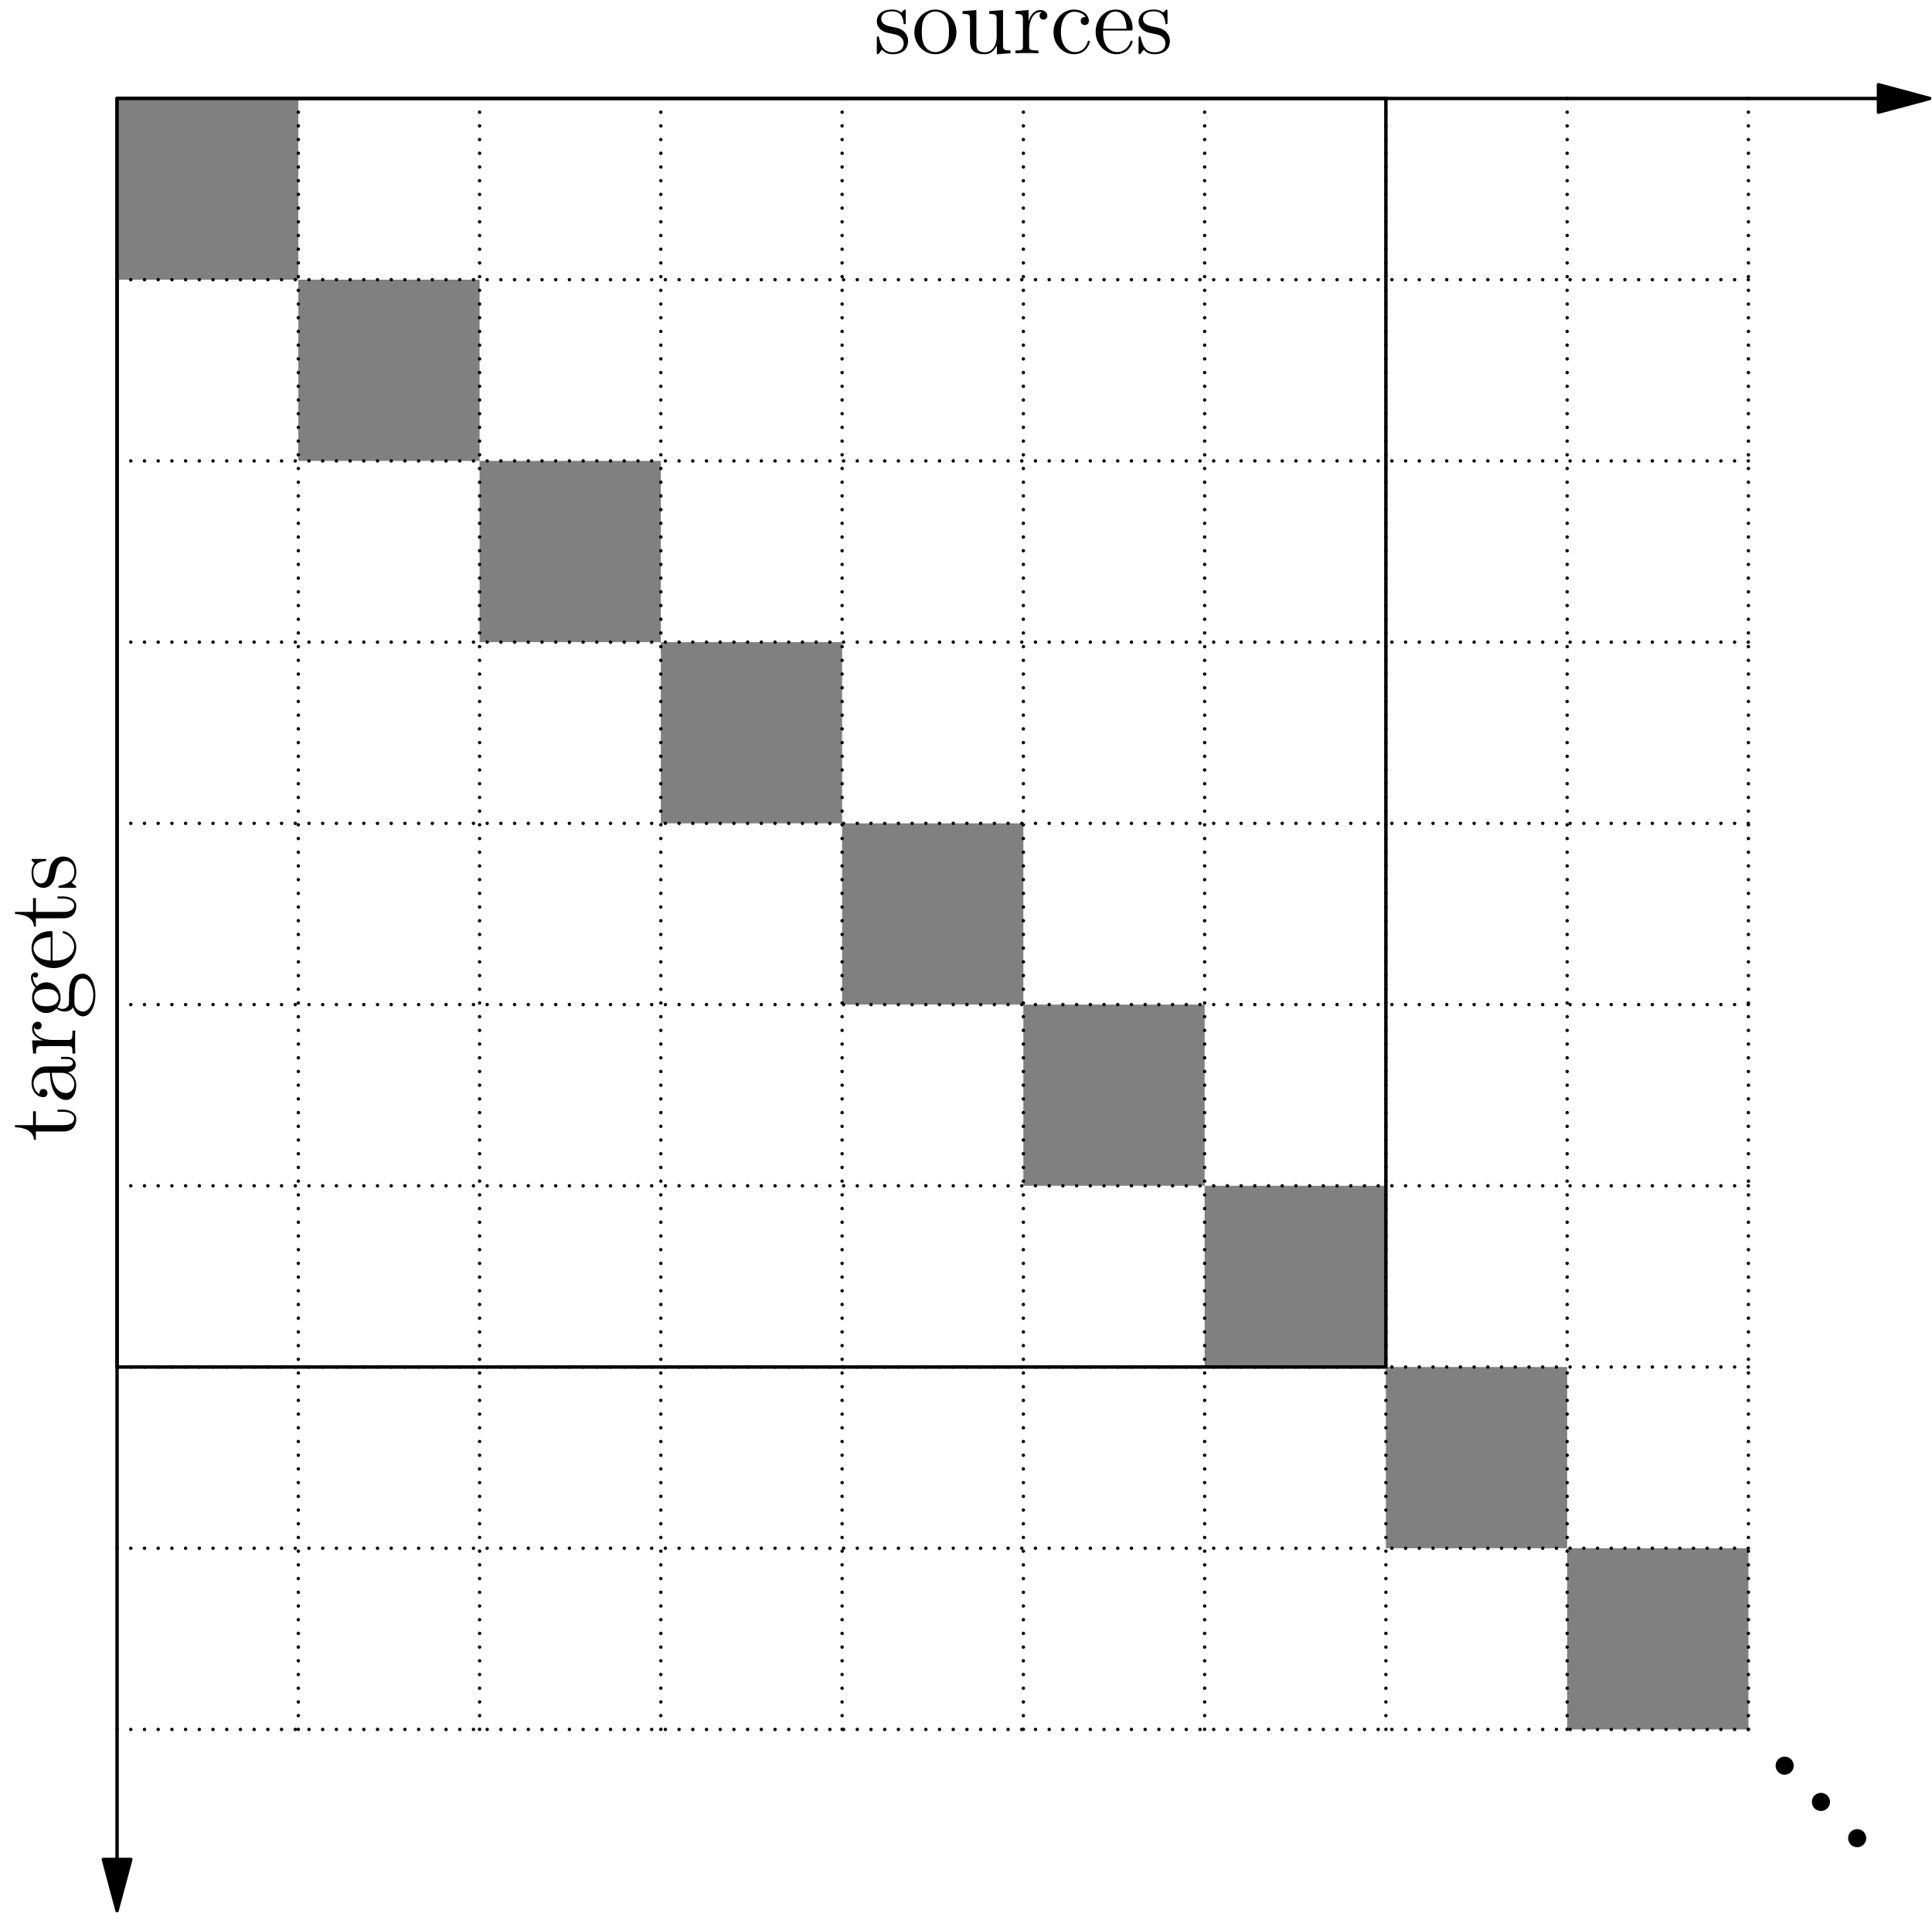 <?xml version='1.0' encoding='ISO-8859-1'?>
<!DOCTYPE svg PUBLIC "-//W3C//DTD SVG 1.1//EN" "http://www.w3.org/Graphics/SVG/1.1/DTD/svg11.dtd">
<!-- This file was generated by dvisvgm 1.2.2 (x86_64-pc-linux-gnu) -->
<!-- Fri Jan 31 19:02:03 2014 -->
<svg height='280pt' version='1.1' viewBox='56.409 53.858 282.719 280' width='282.719pt' xmlns='http://www.w3.org/2000/svg' xmlns:xlink='http://www.w3.org/1999/xlink'>
<defs>
<path d='M5.558 -3.845C5.558 -4.622 5.558 -5.198 4.925 -5.76C4.421 -6.221 3.773 -6.422 3.139 -6.422C1.958 -6.422 1.051 -5.645 1.051 -4.709C1.051 -4.291 1.325 -4.09 1.656 -4.09C2.002 -4.09 2.246 -4.334 2.246 -4.68C2.246 -5.27 1.728 -5.27 1.512 -5.27C1.843 -5.875 2.534 -6.134 3.11 -6.134C3.773 -6.134 4.622 -5.587 4.622 -4.291V-3.715C1.728 -3.672 0.634 -2.462 0.634 -1.354C0.634 -0.216 1.958 0.144 2.837 0.144C3.787 0.144 4.435 -0.432 4.709 -1.123C4.766 -0.446 5.213 0.072 5.832 0.072C6.134 0.072 6.97 -0.13 6.97 -1.282V-2.088H6.653V-1.282C6.653 -0.461 6.307 -0.346 6.106 -0.346C5.558 -0.346 5.558 -1.109 5.558 -1.325V-3.845ZM4.622 -2.03C4.622 -0.619 3.571 -0.144 2.952 -0.144C2.246 -0.144 1.656 -0.662 1.656 -1.354C1.656 -3.254 4.104 -3.427 4.622 -3.456V-2.03Z' id='g0-97'/>
<path d='M5.213 -5.328C5.04 -5.328 4.507 -5.328 4.507 -4.738C4.507 -4.392 4.752 -4.147 5.098 -4.147C5.429 -4.147 5.702 -4.349 5.702 -4.766C5.702 -5.731 4.694 -6.422 3.528 -6.422C1.843 -6.422 0.504 -4.925 0.504 -3.11C0.504 -1.267 1.886 0.144 3.514 0.144C5.414 0.144 5.846 -1.584 5.846 -1.714S5.746 -1.843 5.702 -1.843C5.573 -1.843 5.558 -1.8 5.515 -1.627C5.198 -0.605 4.421 -0.173 3.643 -0.173C2.765 -0.173 1.598 -0.936 1.598 -3.125C1.598 -5.515 2.822 -6.106 3.542 -6.106C4.09 -6.106 4.882 -5.89 5.213 -5.328Z' id='g0-99'/>
<path d='M5.515 -3.341C5.832 -3.341 5.861 -3.341 5.861 -3.614C5.861 -5.069 5.083 -6.422 3.341 -6.422C1.699 -6.422 0.432 -4.939 0.432 -3.154C0.432 -1.253 1.901 0.144 3.499 0.144C5.213 0.144 5.861 -1.411 5.861 -1.714C5.861 -1.8 5.789 -1.858 5.702 -1.858C5.587 -1.858 5.558 -1.786 5.53 -1.714C5.155 -0.504 4.19 -0.173 3.586 -0.173S1.526 -0.576 1.526 -3.067V-3.341H5.515ZM1.541 -3.614C1.656 -5.875 2.923 -6.134 3.326 -6.134C4.867 -6.134 4.954 -4.104 4.968 -3.614H1.541Z' id='g0-101'/>
<path d='M1.714 -2.606C2.39 -2.16 2.966 -2.16 3.125 -2.16C4.421 -2.16 5.386 -3.139 5.386 -4.248C5.386 -4.637 5.27 -5.184 4.81 -5.645C5.371 -6.221 6.048 -6.221 6.12 -6.221C6.178 -6.221 6.25 -6.221 6.307 -6.192C6.163 -6.134 6.091 -5.99 6.091 -5.832C6.091 -5.63 6.235 -5.458 6.466 -5.458C6.581 -5.458 6.84 -5.53 6.84 -5.846C6.84 -6.106 6.638 -6.509 6.134 -6.509C5.386 -6.509 4.824 -6.048 4.622 -5.832C4.19 -6.163 3.686 -6.35 3.139 -6.35C1.843 -6.35 0.878 -5.371 0.878 -4.262C0.878 -3.442 1.382 -2.909 1.526 -2.779C1.354 -2.563 1.094 -2.146 1.094 -1.584C1.094 -0.749 1.598 -0.389 1.714 -0.317C1.051 -0.13 0.389 0.389 0.389 1.138C0.389 2.131 1.742 2.952 3.514 2.952C5.227 2.952 6.653 2.189 6.653 1.109C6.653 0.749 6.552 -0.101 5.688 -0.547C4.954 -0.922 4.234 -0.922 2.995 -0.922C2.117 -0.922 2.016 -0.922 1.757 -1.195C1.613 -1.339 1.483 -1.613 1.483 -1.915C1.483 -2.16 1.57 -2.405 1.714 -2.606ZM3.139 -2.462C1.872 -2.462 1.872 -3.917 1.872 -4.248C1.872 -4.507 1.872 -5.098 2.117 -5.486C2.39 -5.904 2.822 -6.048 3.125 -6.048C4.392 -6.048 4.392 -4.594 4.392 -4.262C4.392 -4.003 4.392 -3.413 4.147 -3.024C3.874 -2.606 3.442 -2.462 3.139 -2.462ZM3.528 2.65C2.146 2.65 1.094 1.944 1.094 1.123C1.094 1.008 1.123 0.446 1.67 0.072C1.987 -0.13 2.117 -0.13 3.125 -0.13C4.32 -0.13 5.947 -0.13 5.947 1.123C5.947 1.973 4.853 2.65 3.528 2.65Z' id='g0-103'/>
<path d='M6.61 -3.082C6.61 -4.939 5.198 -6.422 3.528 -6.422C1.8 -6.422 0.432 -4.896 0.432 -3.082C0.432 -1.238 1.872 0.144 3.514 0.144C5.213 0.144 6.61 -1.267 6.61 -3.082ZM3.528 -0.173C2.995 -0.173 2.347 -0.403 1.93 -1.109C1.541 -1.757 1.526 -2.606 1.526 -3.211C1.526 -3.758 1.526 -4.637 1.973 -5.285C2.376 -5.904 3.01 -6.134 3.514 -6.134C4.075 -6.134 4.68 -5.875 5.069 -5.314C5.515 -4.651 5.515 -3.744 5.515 -3.211C5.515 -2.707 5.515 -1.814 5.141 -1.138C4.738 -0.446 4.075 -0.173 3.528 -0.173Z' id='g0-111'/>
<path d='M2.405 -3.355C2.405 -4.752 2.981 -6.062 4.09 -6.062C4.205 -6.062 4.234 -6.062 4.291 -6.048C4.176 -5.99 3.946 -5.904 3.946 -5.515C3.946 -5.098 4.277 -4.939 4.507 -4.939C4.795 -4.939 5.083 -5.126 5.083 -5.515C5.083 -5.947 4.694 -6.35 4.075 -6.35C2.851 -6.35 2.434 -5.026 2.347 -4.752H2.333V-6.35L0.403 -6.192V-5.774C1.382 -5.774 1.498 -5.674 1.498 -4.968V-1.066C1.498 -0.418 1.339 -0.418 0.403 -0.418V0C0.806 -0.029 1.598 -0.029 2.03 -0.029C2.419 -0.029 3.442 -0.029 3.773 0V-0.418H3.485C2.434 -0.418 2.405 -0.576 2.405 -1.094V-3.355Z' id='g0-114'/>
<path d='M4.723 -6.091C4.723 -6.35 4.723 -6.422 4.579 -6.422C4.464 -6.422 4.19 -6.106 4.09 -5.976C3.643 -6.336 3.197 -6.422 2.736 -6.422C0.994 -6.422 0.475 -5.472 0.475 -4.68C0.475 -4.522 0.475 -4.018 1.022 -3.514C1.483 -3.11 1.973 -3.01 2.635 -2.88C3.427 -2.722 3.614 -2.678 3.974 -2.39C4.234 -2.174 4.421 -1.858 4.421 -1.454C4.421 -0.835 4.061 -0.144 2.794 -0.144C1.843 -0.144 1.152 -0.691 0.835 -2.131C0.778 -2.39 0.778 -2.405 0.763 -2.419C0.734 -2.477 0.677 -2.477 0.634 -2.477C0.475 -2.477 0.475 -2.405 0.475 -2.146V-0.187C0.475 0.072 0.475 0.144 0.619 0.144C0.691 0.144 0.706 0.13 0.95 -0.173C1.022 -0.274 1.022 -0.302 1.238 -0.533C1.786 0.144 2.563 0.144 2.808 0.144C4.32 0.144 5.069 -0.691 5.069 -1.829C5.069 -2.606 4.594 -3.067 4.464 -3.197C3.946 -3.643 3.557 -3.73 2.606 -3.902C2.174 -3.989 1.123 -4.19 1.123 -5.054C1.123 -5.501 1.426 -6.163 2.722 -6.163C4.291 -6.163 4.378 -4.824 4.406 -4.378C4.421 -4.262 4.522 -4.262 4.565 -4.262C4.723 -4.262 4.723 -4.334 4.723 -4.594V-6.091Z' id='g0-115'/>
<path d='M2.419 -5.789H4.45V-6.206H2.419V-8.856H2.102C2.088 -7.502 1.57 -6.12 0.259 -6.077V-5.789H1.483V-1.786C1.483 -0.187 2.549 0.144 3.312 0.144C4.219 0.144 4.694 -0.749 4.694 -1.786V-2.606H4.378V-1.814C4.378 -0.778 3.96 -0.173 3.398 -0.173C2.419 -0.173 2.419 -1.512 2.419 -1.757V-5.789Z' id='g0-116'/>
<path d='M4.378 -6.192V-5.774C5.357 -5.774 5.472 -5.674 5.472 -4.968V-2.39C5.472 -1.166 4.824 -0.144 3.744 -0.144C2.563 -0.144 2.491 -0.821 2.491 -1.584V-6.35L0.461 -6.192V-5.774C1.555 -5.774 1.555 -5.731 1.555 -4.45V-2.29C1.555 -1.397 1.555 -0.878 1.987 -0.403C2.333 -0.029 2.923 0.144 3.658 0.144C3.902 0.144 4.363 0.144 4.853 -0.274C5.27 -0.605 5.501 -1.152 5.501 -1.152V0.144L7.502 0V-0.418C6.523 -0.418 6.408 -0.518 6.408 -1.224V-6.35L4.378 -6.192Z' id='g0-117'/>
</defs>
<g id='page1' transform='matrix(0.996 0 0 0.996 0 0)'>
<g transform='matrix(1 0 0 1 73.835 507.963)'>
<path d='M 0 -180.632L 0 -439.418' fill='none' stroke='#000000' stroke-linecap='round' stroke-linejoin='round' stroke-miterlimit='10.037' stroke-width='0.502'/>
</g>
<g transform='matrix(1 0 0 1 73.835 507.963)'>
<path d='M 0 -173.104L 2.017 -180.632L -2.017 -180.632L 0 -173.104Z' fill='#000000'/>
</g>
<g transform='matrix(1 0 0 1 73.835 507.963)'>
<path d='M 0 -173.104L 2.017 -180.632L -2.017 -180.632L 0 -173.104Z' fill='none' stroke='#000000' stroke-linecap='round' stroke-linejoin='round' stroke-miterlimit='10.037' stroke-width='0.502'/>
</g>
<g transform='matrix(1 0 0 1 73.835 507.963)'>
<path d='M 258.786 -439.418L 0 -439.418' fill='none' stroke='#000000' stroke-linecap='round' stroke-linejoin='round' stroke-miterlimit='10.037' stroke-width='0.502'/>
</g>
<g transform='matrix(1 0 0 1 73.835 507.963)'>
<path d='M 266.314 -439.418L 258.786 -441.435L 258.786 -437.401L 266.314 -439.418Z' fill='#000000'/>
</g>
<g transform='matrix(1 0 0 1 73.835 507.963)'>
<path d='M 266.314 -439.418L 258.786 -441.435L 258.786 -437.401L 266.314 -439.418Z' fill='none' stroke='#000000' stroke-linecap='round' stroke-linejoin='round' stroke-miterlimit='10.037' stroke-width='0.502'/>
</g><use x='184.984' xlink:href='#g0-115' y='61.901'/>
<use x='190.546' xlink:href='#g0-111' y='61.901'/>
<use x='197.596' xlink:href='#g0-117' y='61.901'/>
<use x='205.429' xlink:href='#g0-114' y='61.901'/>
<use x='210.912' xlink:href='#g0-99' y='61.901'/>
<use x='217.179' xlink:href='#g0-101' y='61.901'/>
<use x='223.445' xlink:href='#g0-115' y='61.901'/>
<g transform='matrix(0 -1 1 0 -136.974 264.804)'>
<use x='42.966' xlink:href='#g0-116' y='204.671'/>
<use x='48.449' xlink:href='#g0-97' y='204.671'/>
<use x='55.499' xlink:href='#g0-114' y='204.671'/>
<use x='60.982' xlink:href='#g0-103' y='204.671'/>
<use x='68.032' xlink:href='#g0-101' y='204.671'/>
<use x='74.299' xlink:href='#g0-116' y='204.671'/>
<use x='79.782' xlink:href='#g0-115' y='204.671'/>
</g>

<g transform='matrix(1 0 0 1 73.835 507.963)'>
<path d='M 0 -439.418L 26.631 -439.418L 26.631 -412.786L 0 -412.786L 0 -439.418Z' fill='#808080'/>
</g>
<g transform='matrix(1 0 0 1 73.835 507.963)'>
<path d='M 26.631 -412.786L 53.263 -412.786L 53.263 -386.155L 26.631 -386.155L 26.631 -412.786Z' fill='#808080'/>
</g>
<g transform='matrix(1 0 0 1 73.835 507.963)'>
<path d='M 53.263 -386.155L 79.894 -386.155L 79.894 -359.524L 53.263 -359.524L 53.263 -386.155Z' fill='#808080'/>
</g>
<g transform='matrix(1 0 0 1 73.835 507.963)'>
<path d='M 79.894 -359.524L 106.526 -359.524L 106.526 -332.892L 79.894 -332.892L 79.894 -359.524Z' fill='#808080'/>
</g>
<g transform='matrix(1 0 0 1 73.835 507.963)'>
<path d='M 106.526 -332.892L 133.157 -332.892L 133.157 -306.261L 106.526 -306.261L 106.526 -332.892Z' fill='#808080'/>
</g>
<g transform='matrix(1 0 0 1 73.835 507.963)'>
<path d='M 133.157 -306.261L 159.788 -306.261L 159.788 -279.629L 133.157 -279.629L 133.157 -306.261Z' fill='#808080'/>
</g>
<g transform='matrix(1 0 0 1 73.835 507.963)'>
<path d='M 159.788 -279.629L 186.42 -279.629L 186.42 -252.998L 159.788 -252.998L 159.788 -279.629Z' fill='#808080'/>
</g>
<g transform='matrix(1 0 0 1 73.835 507.963)'>
<path d='M 186.42 -252.998L 213.051 -252.998L 213.051 -226.367L 186.42 -226.367L 186.42 -252.998Z' fill='#808080'/>
</g>
<g transform='matrix(1 0 0 1 73.835 507.963)'>
<path d='M 213.051 -226.367L 239.682 -226.367L 239.682 -199.735L 213.051 -199.735L 213.051 -226.367Z' fill='#808080'/>
</g>
<g transform='matrix(1 0 0 1 73.835 507.963)'>
<path d='M 0 -412.786L 239.682 -412.786' fill='none' stroke='#000000' stroke-linecap='round' stroke-linejoin='round' stroke-miterlimit='10.037' stroke-width='0.502' stroke-dasharray='0,2.014'/>
</g>
<g transform='matrix(1 0 0 1 73.835 507.963)'>
<path d='M 26.631 -439.418L 26.631 -199.735' fill='none' stroke='#000000' stroke-linecap='round' stroke-linejoin='round' stroke-miterlimit='10.037' stroke-width='0.502' stroke-dasharray='0,2.014'/>
</g>
<g transform='matrix(1 0 0 1 73.835 507.963)'>
<path d='M 0 -386.155L 239.682 -386.155' fill='none' stroke='#000000' stroke-linecap='round' stroke-linejoin='round' stroke-miterlimit='10.037' stroke-width='0.502' stroke-dasharray='0,2.014'/>
</g>
<g transform='matrix(1 0 0 1 73.835 507.963)'>
<path d='M 53.263 -439.418L 53.263 -199.735' fill='none' stroke='#000000' stroke-linecap='round' stroke-linejoin='round' stroke-miterlimit='10.037' stroke-width='0.502' stroke-dasharray='0,2.014'/>
</g>
<g transform='matrix(1 0 0 1 73.835 507.963)'>
<path d='M 0 -359.524L 239.682 -359.524' fill='none' stroke='#000000' stroke-linecap='round' stroke-linejoin='round' stroke-miterlimit='10.037' stroke-width='0.502' stroke-dasharray='0,2.014'/>
</g>
<g transform='matrix(1 0 0 1 73.835 507.963)'>
<path d='M 79.894 -439.418L 79.894 -199.735' fill='none' stroke='#000000' stroke-linecap='round' stroke-linejoin='round' stroke-miterlimit='10.037' stroke-width='0.502' stroke-dasharray='0,2.014'/>
</g>
<g transform='matrix(1 0 0 1 73.835 507.963)'>
<path d='M 0 -332.892L 239.682 -332.892' fill='none' stroke='#000000' stroke-linecap='round' stroke-linejoin='round' stroke-miterlimit='10.037' stroke-width='0.502' stroke-dasharray='0,2.014'/>
</g>
<g transform='matrix(1 0 0 1 73.835 507.963)'>
<path d='M 106.526 -439.418L 106.526 -199.735' fill='none' stroke='#000000' stroke-linecap='round' stroke-linejoin='round' stroke-miterlimit='10.037' stroke-width='0.502' stroke-dasharray='0,2.014'/>
</g>
<g transform='matrix(1 0 0 1 73.835 507.963)'>
<path d='M 0 -306.261L 239.682 -306.261' fill='none' stroke='#000000' stroke-linecap='round' stroke-linejoin='round' stroke-miterlimit='10.037' stroke-width='0.502' stroke-dasharray='0,2.014'/>
</g>
<g transform='matrix(1 0 0 1 73.835 507.963)'>
<path d='M 133.157 -439.418L 133.157 -199.735' fill='none' stroke='#000000' stroke-linecap='round' stroke-linejoin='round' stroke-miterlimit='10.037' stroke-width='0.502' stroke-dasharray='0,2.014'/>
</g>
<g transform='matrix(1 0 0 1 73.835 507.963)'>
<path d='M 0 -279.629L 239.682 -279.629' fill='none' stroke='#000000' stroke-linecap='round' stroke-linejoin='round' stroke-miterlimit='10.037' stroke-width='0.502' stroke-dasharray='0,2.014'/>
</g>
<g transform='matrix(1 0 0 1 73.835 507.963)'>
<path d='M 159.788 -439.418L 159.788 -199.735' fill='none' stroke='#000000' stroke-linecap='round' stroke-linejoin='round' stroke-miterlimit='10.037' stroke-width='0.502' stroke-dasharray='0,2.014'/>
</g>
<g transform='matrix(1 0 0 1 73.835 507.963)'>
<path d='M 0 -252.998L 239.682 -252.998' fill='none' stroke='#000000' stroke-linecap='round' stroke-linejoin='round' stroke-miterlimit='10.037' stroke-width='0.502' stroke-dasharray='0,2.014'/>
</g>
<g transform='matrix(1 0 0 1 73.835 507.963)'>
<path d='M 186.42 -439.418L 186.42 -199.735' fill='none' stroke='#000000' stroke-linecap='round' stroke-linejoin='round' stroke-miterlimit='10.037' stroke-width='0.502' stroke-dasharray='0,2.014'/>
</g>
<g transform='matrix(1 0 0 1 73.835 507.963)'>
<path d='M 0 -226.367L 239.682 -226.367' fill='none' stroke='#000000' stroke-linecap='round' stroke-linejoin='round' stroke-miterlimit='10.037' stroke-width='0.502' stroke-dasharray='0,2.014'/>
</g>
<g transform='matrix(1 0 0 1 73.835 507.963)'>
<path d='M 213.051 -439.418L 213.051 -199.735' fill='none' stroke='#000000' stroke-linecap='round' stroke-linejoin='round' stroke-miterlimit='10.037' stroke-width='0.502' stroke-dasharray='0,2.014'/>
</g>
<g transform='matrix(1 0 0 1 73.835 507.963)'>
<path d='M 0 -199.735L 239.682 -199.735' fill='none' stroke='#000000' stroke-linecap='round' stroke-linejoin='round' stroke-miterlimit='10.037' stroke-width='0.502' stroke-dasharray='0,2.014'/>
</g>
<g transform='matrix(1 0 0 1 73.835 507.963)'>
<path d='M 239.682 -439.418L 239.682 -199.735' fill='none' stroke='#000000' stroke-linecap='round' stroke-linejoin='round' stroke-miterlimit='10.037' stroke-width='0.502' stroke-dasharray='0,2.014'/>
</g>
<g transform='matrix(1 0 0 1 73.835 507.963)'>
<path d='M 246.34 -194.409C 246.34 -195.144 245.744 -195.741 245.009 -195.741C 244.273 -195.741 243.677 -195.144 243.677 -194.409C 243.677 -193.674 244.273 -193.078 245.009 -193.078C 245.744 -193.078 246.34 -193.674 246.34 -194.409Z' fill='#000000'/>
</g>
<g transform='matrix(1 0 0 1 73.835 507.963)'>
<path d='M 251.667 -189.083C 251.667 -189.818 251.07 -190.414 250.335 -190.414C 249.6 -190.414 249.003 -189.818 249.003 -189.083C 249.003 -188.347 249.6 -187.751 250.335 -187.751C 251.07 -187.751 251.667 -188.347 251.667 -189.083Z' fill='#000000'/>
</g>
<g transform='matrix(1 0 0 1 73.835 507.963)'>
<path d='M 256.993 -183.757C 256.993 -184.492 256.397 -185.088 255.661 -185.088C 254.926 -185.088 254.33 -184.492 254.33 -183.757C 254.33 -183.021 254.926 -182.425 255.661 -182.425C 256.397 -182.425 256.993 -183.021 256.993 -183.757Z' fill='#000000'/>
</g>
<g transform='matrix(1 0 0 1 73.835 507.963)'>
<path d='M 0 -439.418L 186.42 -439.418L 186.42 -252.998L 0 -252.998L 0 -439.418Z' fill='none' stroke='#000000' stroke-linecap='round' stroke-linejoin='round' stroke-miterlimit='10.037' stroke-width='0.502'/>
</g></g>
</svg>
